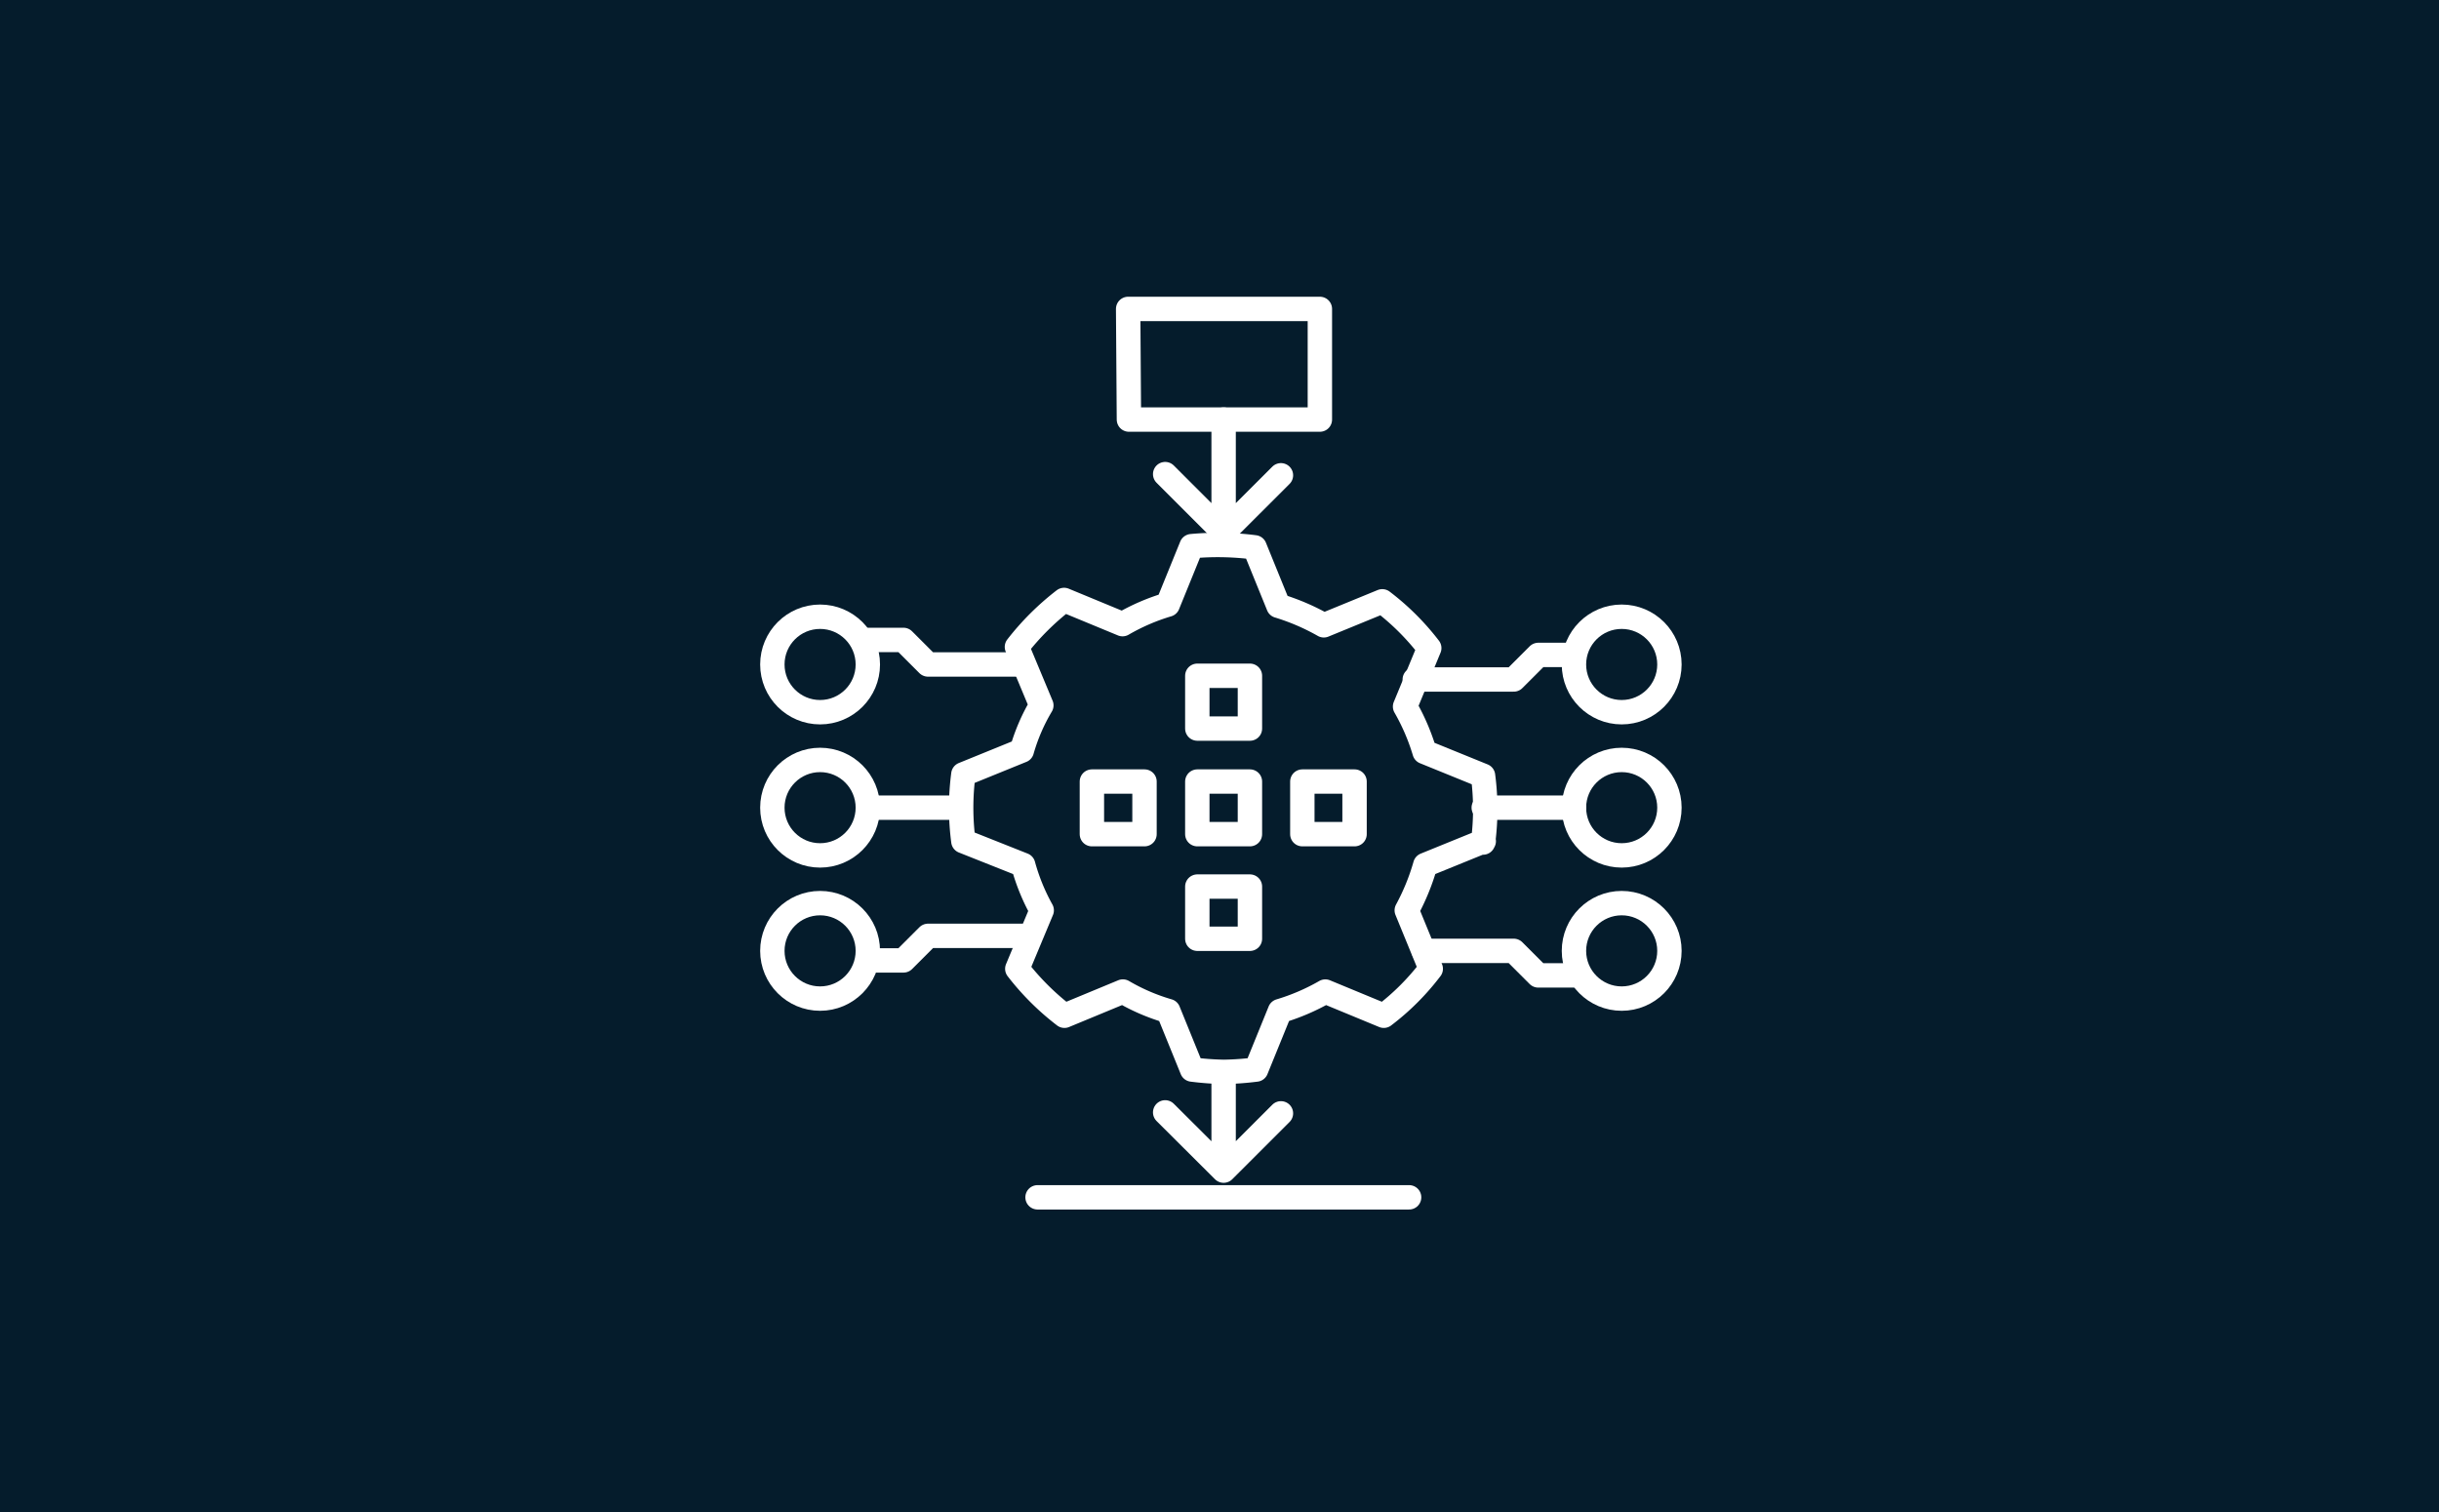 <?xml version="1.0" encoding="UTF-8"?> <svg xmlns="http://www.w3.org/2000/svg" width="300" height="186" viewBox="0 0 300 186"><g id="Group_2878" data-name="Group 2878" transform="translate(-51 -2123)"><rect id="Rectangle_55" data-name="Rectangle 55" width="300" height="186" transform="translate(51 2123)" fill="#051c2c"></rect><g id="AI-MLOps_04_Icon" data-name="AI-MLOps_04 Icon" transform="translate(144.1 2158.771)"><circle id="Ellipse_10" data-name="Ellipse 10" cx="5.872" cy="5.872" r="5.872" transform="translate(100.498 75.328)" fill="none" stroke="#fff" stroke-linecap="round" stroke-linejoin="round" stroke-width="3"></circle><circle id="Ellipse_11" data-name="Ellipse 11" cx="5.872" cy="5.872" r="5.872" transform="translate(100.498 40.097)" fill="none" stroke="#fff" stroke-linecap="round" stroke-linejoin="round" stroke-width="3"></circle><circle id="Ellipse_12" data-name="Ellipse 12" cx="5.872" cy="5.872" r="5.872" transform="translate(100.498 57.713)" fill="none" stroke="#fff" stroke-linecap="round" stroke-linejoin="round" stroke-width="3"></circle><path id="Path_2934" data-name="Path 2934" d="M75.872,50.781l-7.19,2.924a27.585,27.585,0,0,1-2.277,5.584l2.948,7.19a29.958,29.958,0,0,1-5.776,5.776l-7.19-2.972a26.363,26.363,0,0,1-5.584,2.4l-2.924,7.19a36.112,36.112,0,0,1-3.954.288,35.685,35.685,0,0,1-3.931-.288L37.07,71.68a24.71,24.71,0,0,1-5.584-2.4L24.3,72.255a31.516,31.516,0,0,1-5.8-5.776l3-7.19a25.093,25.093,0,0,1-2.277-5.584l-7.358-2.924a31.468,31.468,0,0,1,0-8.221l7.19-2.924a23.487,23.487,0,0,1,2.4-5.56l-3-7.19a32.283,32.283,0,0,1,5.8-5.776l7.19,2.972a25.668,25.668,0,0,1,5.56-2.4l2.924-7.19a35.272,35.272,0,0,1,7.765.144l2.924,7.19a27.585,27.585,0,0,1,5.584,2.4l7.19-2.948a30.534,30.534,0,0,1,5.776,5.752l-2.972,7.19a26.364,26.364,0,0,1,2.4,5.584l7.19,2.924a31.468,31.468,0,0,1,0,8.221Z" transform="translate(13.53 16.925)" fill="none" stroke="#fff" stroke-linecap="round" stroke-linejoin="round" stroke-width="3"></path><path id="Path_2935" data-name="Path 2935" d="M20.16,2.23H43.743V15.843H20.256Z" transform="translate(25.503)" fill="none" stroke="#fff" stroke-linecap="round" stroke-linejoin="round" stroke-width="3"></path><path id="Path_2936" data-name="Path 2936" d="M23.71,21.06h6.471v6.495H23.71Z" transform="translate(30.461 26.299)" fill="none" stroke="#fff" stroke-linecap="round" stroke-linejoin="round" stroke-width="3"></path><path id="Path_2937" data-name="Path 2937" d="M23.71,31.88h6.471V38.3H23.71Z" transform="translate(30.461 41.411)" fill="none" stroke="#fff" stroke-linecap="round" stroke-linejoin="round" stroke-width="3"></path><path id="Path_2938" data-name="Path 2938" d="M29.1,26.49h6.423v6.471H29.1Z" transform="translate(37.989 33.883)" fill="none" stroke="#fff" stroke-linecap="round" stroke-linejoin="round" stroke-width="3"></path><path id="Path_2939" data-name="Path 2939" d="M18.3,26.49h6.471v6.471H18.3Z" transform="translate(22.905 33.883)" fill="none" stroke="#fff" stroke-linecap="round" stroke-linejoin="round" stroke-width="3"></path><path id="Path_2940" data-name="Path 2940" d="M23.71,26.49h6.471v6.471H23.71Z" transform="translate(30.461 33.883)" fill="none" stroke="#fff" stroke-linecap="round" stroke-linejoin="round" stroke-width="3"></path><path id="Path_2941" data-name="Path 2941" d="M34.87,23.01H47.045l3.02-3.02h4.386" transform="translate(46.048 24.805)" fill="none" stroke="#fff" stroke-linecap="round" stroke-linejoin="round" stroke-width="3"></path><path id="Path_2942" data-name="Path 2942" d="M35.33,35.18H46.4l3.02,3.02h4.386" transform="translate(46.69 46.02)" fill="none" stroke="#fff" stroke-linecap="round" stroke-linejoin="round" stroke-width="3"></path><line id="Line_1" data-name="Line 1" x1="11.097" transform="translate(89.402 63.584)" fill="none" stroke="#fff" stroke-linecap="round" stroke-linejoin="round" stroke-width="3"></line><circle id="Ellipse_13" data-name="Ellipse 13" cx="5.872" cy="5.872" r="5.872" transform="translate(1.9 40.097)" fill="none" stroke="#fff" stroke-linecap="round" stroke-linejoin="round" stroke-width="3"></circle><circle id="Ellipse_14" data-name="Ellipse 14" cx="5.872" cy="5.872" r="5.872" transform="translate(1.9 75.328)" fill="none" stroke="#fff" stroke-linecap="round" stroke-linejoin="round" stroke-width="3"></circle><circle id="Ellipse_15" data-name="Ellipse 15" cx="5.872" cy="5.872" r="5.872" transform="translate(1.9 57.713)" fill="none" stroke="#fff" stroke-linecap="round" stroke-linejoin="round" stroke-width="3"></circle><path id="Path_2943" data-name="Path 2943" d="M26.381,34.41H14.206l-3.02,3.02H6.8" transform="translate(6.844 44.944)" fill="none" stroke="#fff" stroke-linecap="round" stroke-linejoin="round" stroke-width="3"></path><path id="Path_2944" data-name="Path 2944" d="M25.3,22.24h-11.1l-3.02-3.02H6.8" transform="translate(6.844 23.729)" fill="none" stroke="#fff" stroke-linecap="round" stroke-linejoin="round" stroke-width="3"></path><line id="Line_2" data-name="Line 2" x2="11.097" transform="translate(13.644 63.584)" fill="none" stroke="#fff" stroke-linecap="round" stroke-linejoin="round" stroke-width="3"></line><path id="Path_2945" data-name="Path 2945" d="M29.25,7.91v13.9l-7.19-7.19,7.19,7.19L36.3,14.764" transform="translate(28.157 7.933)" fill="none" stroke="#fff" stroke-linecap="round" stroke-linejoin="round" stroke-width="3"></path><path id="Path_2946" data-name="Path 2946" d="M29.25,41.44V53.471l-7.19-7.166,7.19,7.166L36.3,46.425" transform="translate(28.157 54.763)" fill="none" stroke="#fff" stroke-linecap="round" stroke-linejoin="round" stroke-width="3"></path><line id="Line_3" data-name="Line 3" x2="45.704" transform="translate(34.519 111.518)" fill="none" stroke="#fff" stroke-linecap="round" stroke-linejoin="round" stroke-width="3"></line></g></g></svg> 